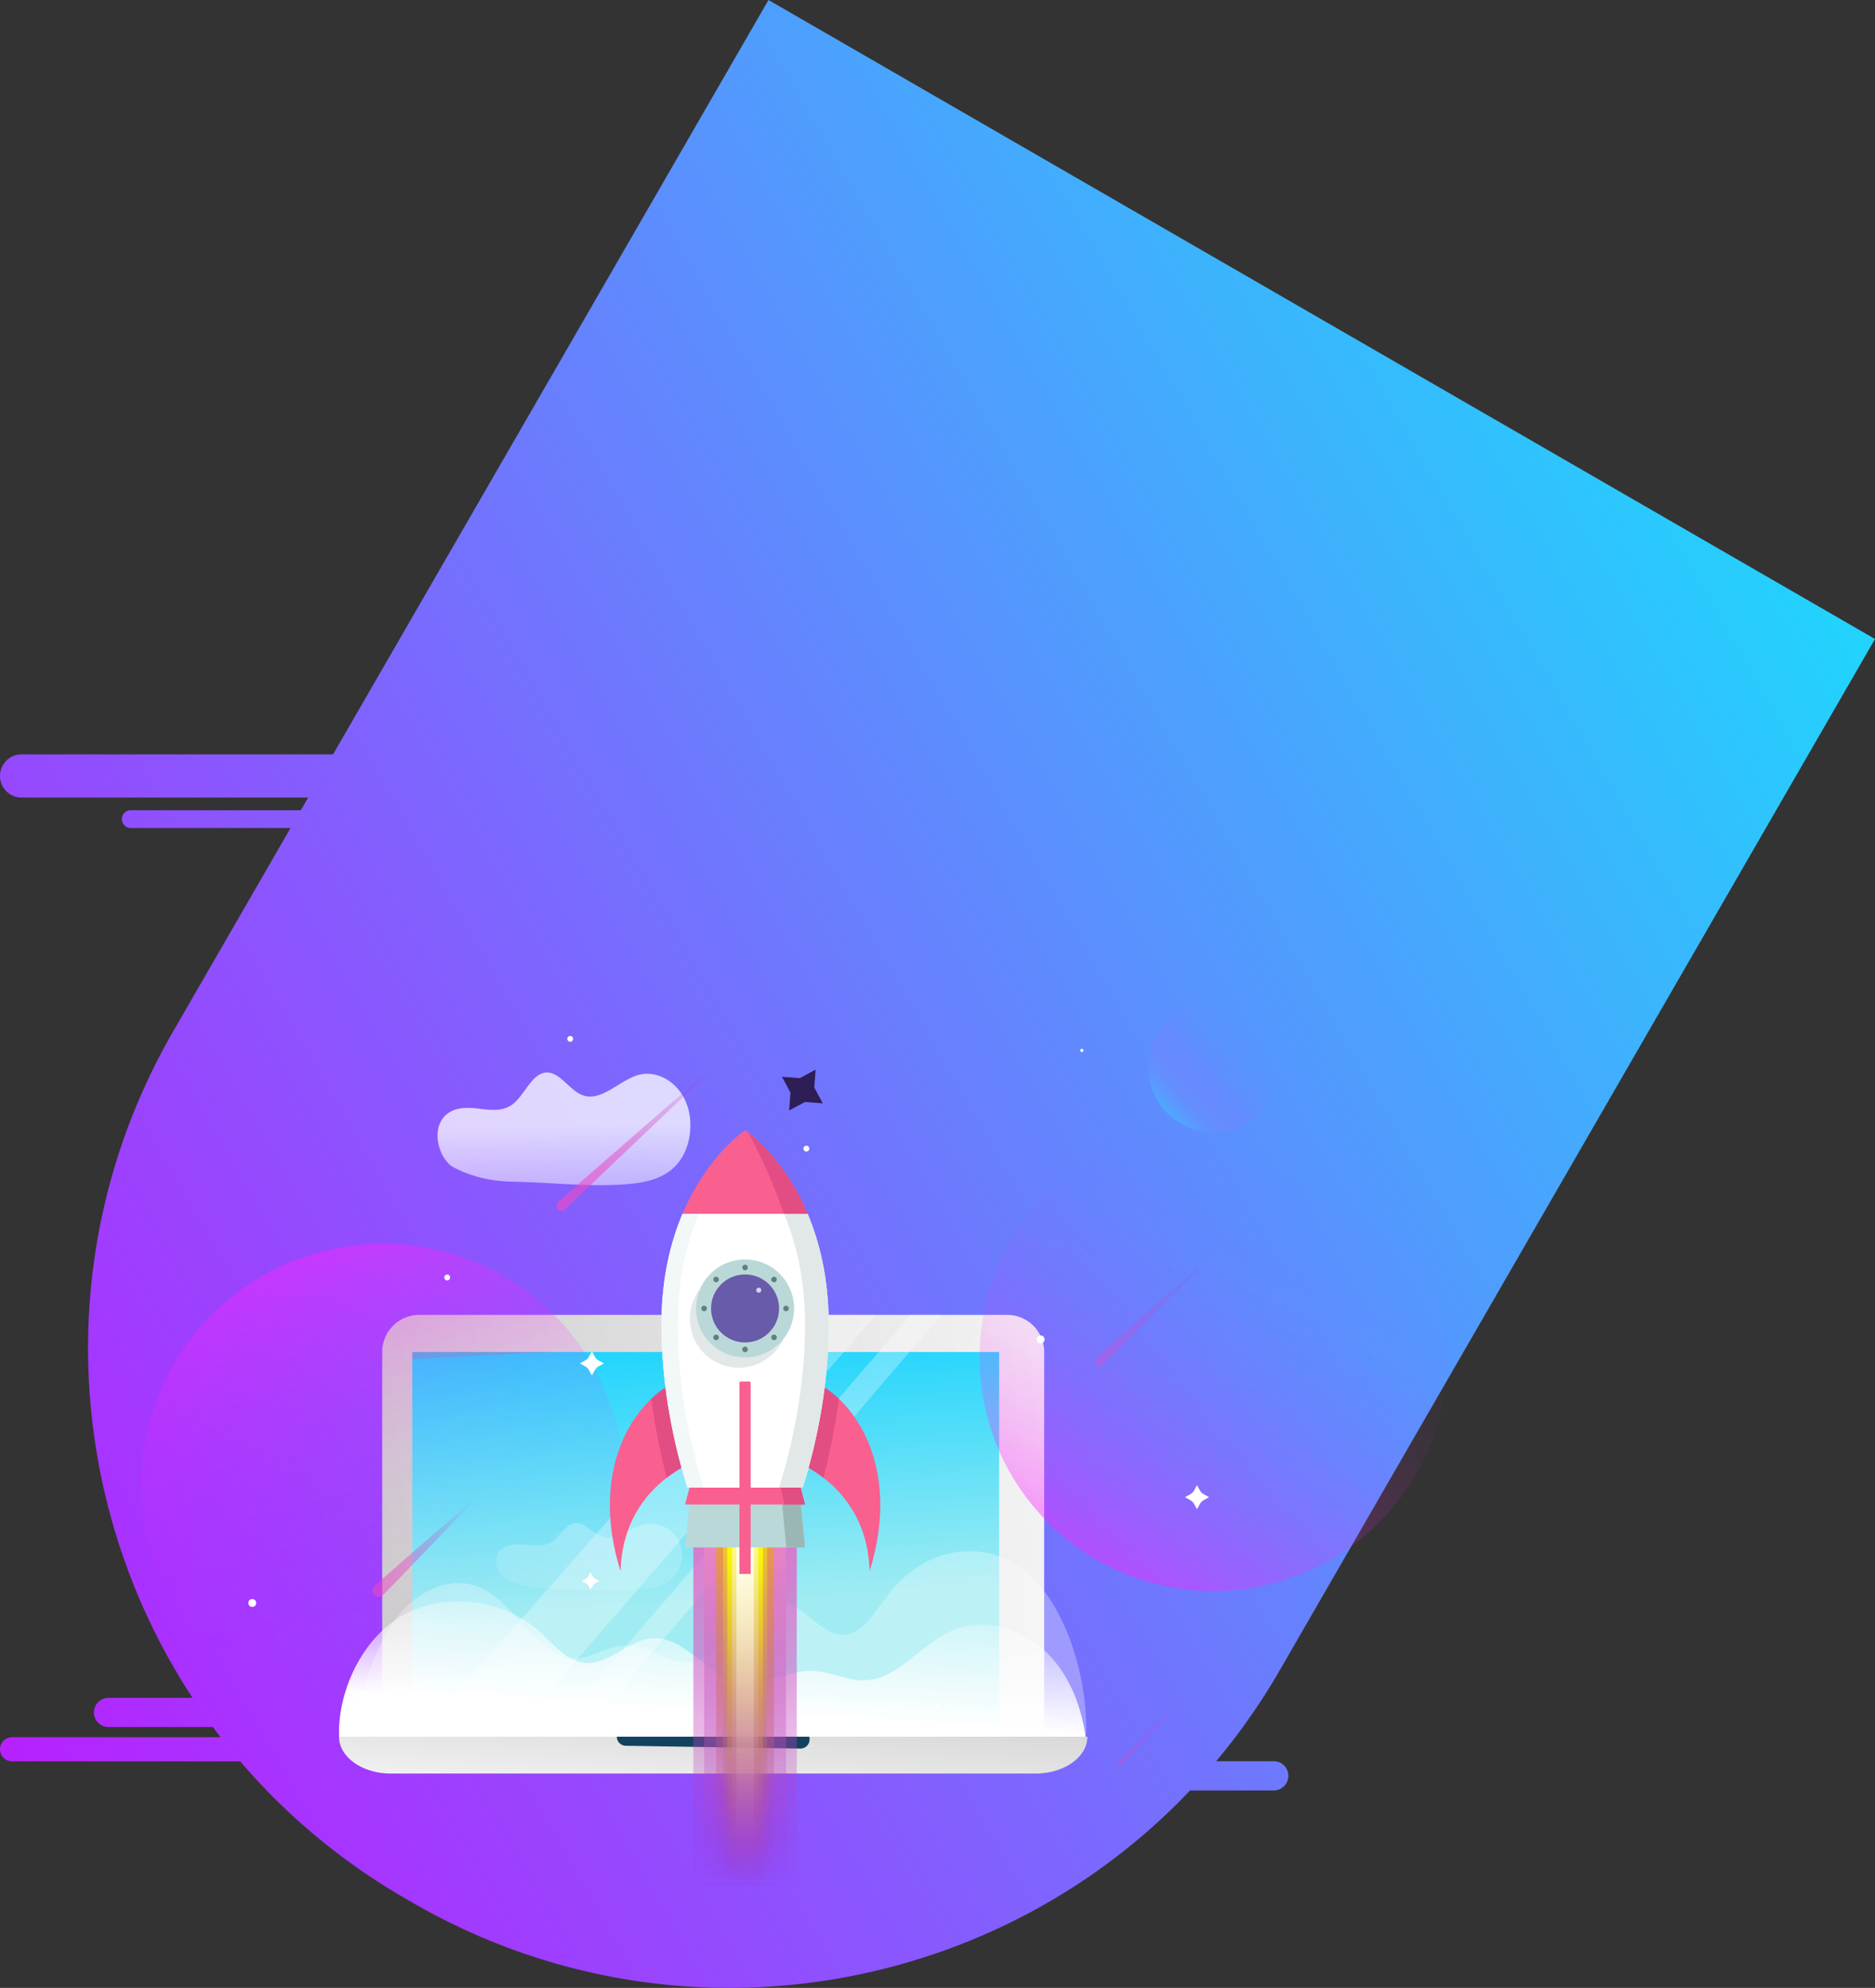 <svg xmlns="http://www.w3.org/2000/svg" xmlns:xlink="http://www.w3.org/1999/xlink" viewBox="0 0 1539.86 1632.15"><rect x="0" y="0" width="1539.86" height="1632.15" fill="#333333" stroke="none"/><defs><style>.cls-1{fill:url(#linear-gradient);}.cls-2{fill:url(#Degradado_sin_nombre_9);}.cls-3{fill:url(#linear-gradient-2);}.cls-4,.cls-7{fill:#fff;}.cls-4{opacity:0.29;}.cls-5{fill:url(#Degradado_sin_nombre_4);}.cls-6{opacity:0.3;}.cls-8{fill:url(#Degradado_sin_nombre_9-2);}.cls-9{fill:#134261;}.cls-10{opacity:0.46;}.cls-11{fill:none;}.cls-12{opacity:0.75;}.cls-13{fill:url(#Degradado_sin_nombre_11);}.cls-14{fill:#2d1e56;}.cls-15{fill:url(#Degradado_sin_nombre_4-2);}.cls-16{fill:url(#Degradado_sin_nombre_3);}.cls-17,.cls-18,.cls-19{opacity:0.47;}.cls-17{fill:url(#Degradado_sin_nombre_21);}.cls-18{fill:url(#Degradado_sin_nombre_21-2);}.cls-19{fill:url(#Degradado_sin_nombre_17);}.cls-20{fill:url(#Degradado_sin_nombre_16);}.cls-21{fill:url(#Degradado_sin_nombre_15);}.cls-22{fill:url(#Degradado_sin_nombre_14);}.cls-23{fill:url(#Degradado_sin_nombre_13);}.cls-24{fill:url(#Degradado_sin_nombre_13-2);}.cls-25{fill:url(#Degradado_sin_nombre_12);}.cls-26{fill:url(#Degradado_sin_nombre_33);}.cls-27{fill:#f95f8f;}.cls-28{fill:#e24d83;}.cls-29{fill:#bad8d8;}.cls-30{fill:#9ab7b6;}.cls-31{fill:#f2f7f7;}.cls-32{fill:#e2e8e8;}.cls-33{fill:#685baa;}.cls-34{fill:#627f7e;}.cls-35{fill:#d4d2ff;}.cls-36{opacity:0.64;}.cls-37{fill:url(#Degradado_sin_nombre_69);}.cls-38{fill:url(#Degradado_sin_nombre_5);}.cls-39,.cls-40{opacity:0.56;}.cls-39{fill:url(#Degradado_sin_nombre_5-2);}.cls-40{fill:url(#Degradado_sin_nombre_5-3);}</style><linearGradient id="linear-gradient" x1="1456.04" y1="379.49" x2="-94.7" y2="1274.81" gradientUnits="userSpaceOnUse"><stop offset="0" stop-color="#21d4fd"/><stop offset="0.64" stop-color="#835ffe"/><stop offset="1" stop-color="#b721ff"/></linearGradient><linearGradient id="Degradado_sin_nombre_9" x1="286.72" y1="1292.72" x2="1044.21" y2="1199.4" gradientUnits="userSpaceOnUse"><stop offset="0" stop-color="#ccc"/><stop offset="1" stop-color="#fff"/></linearGradient><linearGradient id="linear-gradient-2" x1="570.89" y1="1104.14" x2="581.67" y2="1317" gradientUnits="userSpaceOnUse"><stop offset="0" stop-color="#49b7e0"/><stop offset="0" stop-color="#21d4fd"/><stop offset="1" stop-color="#a0ecf2"/></linearGradient><linearGradient id="Degradado_sin_nombre_4" x1="593.32" y1="1283.78" x2="586.27" y2="1407.06" gradientUnits="userSpaceOnUse"><stop offset="0" stop-color="#fff" stop-opacity="0"/><stop offset="1" stop-color="#fff"/></linearGradient><linearGradient id="Degradado_sin_nombre_9-2" x1="589.82" y1="1366.61" x2="579.37" y2="1518.88" xlink:href="#Degradado_sin_nombre_9"/><linearGradient id="Degradado_sin_nombre_11" x1="465.87" y1="1079.03" x2="463.08" y2="924.16" gradientUnits="userSpaceOnUse"><stop offset="0" stop-color="#fff" stop-opacity="0"/><stop offset="1" stop-color="#fff"/></linearGradient><linearGradient id="Degradado_sin_nombre_4-2" x1="479.75" y1="1338.37" x2="486.12" y2="1242.92" xlink:href="#Degradado_sin_nombre_4"/><linearGradient id="Degradado_sin_nombre_3" x1="1000.79" y1="2189.79" x2="984.33" y2="2161.41" gradientTransform="translate(1077.04 -1211.33) rotate(36.86)" gradientUnits="userSpaceOnUse"><stop offset="0.14" stop-color="#42287c"/><stop offset="1" stop-color="#714091"/></linearGradient><linearGradient id="Degradado_sin_nombre_21" x1="350.7" y1="848.8" x2="350.7" y2="451.94" gradientTransform="translate(337.5 481.07) rotate(30.13)" gradientUnits="userSpaceOnUse"><stop offset="0" stop-color="#f927ff" stop-opacity="0"/><stop offset="0.21" stop-color="#f927ff" stop-opacity="0.01"/><stop offset="0.35" stop-color="#f927ff" stop-opacity="0.04"/><stop offset="0.46" stop-color="#f927ff" stop-opacity="0.1"/><stop offset="0.56" stop-color="#f927ff" stop-opacity="0.18"/><stop offset="0.66" stop-color="#f927ff" stop-opacity="0.29"/><stop offset="0.75" stop-color="#f927ff" stop-opacity="0.42"/><stop offset="0.83" stop-color="#f927ff" stop-opacity="0.57"/><stop offset="0.91" stop-color="#f927ff" stop-opacity="0.75"/><stop offset="0.98" stop-color="#f927ff" stop-opacity="0.95"/><stop offset="1" stop-color="#f927ff"/></linearGradient><linearGradient id="Degradado_sin_nombre_21-2" x1="3962.01" y1="170.72" x2="3962.01" y2="-213.39" gradientTransform="translate(2193.35 4891.49) rotate(-107.27)" xlink:href="#Degradado_sin_nombre_21"/><linearGradient id="Degradado_sin_nombre_17" x1="3724.43" y1="-244.4" x2="3724.43" y2="-351.64" gradientTransform="matrix(0.43, -0.9, 0.9, 0.43, -348.4, 4362.05)" gradientUnits="userSpaceOnUse"><stop offset="0" stop-color="#f927ff" stop-opacity="0"/><stop offset="0.18" stop-color="#f62aff" stop-opacity="0.01"/><stop offset="0.31" stop-color="#ed32ff" stop-opacity="0.05"/><stop offset="0.43" stop-color="#dd3fff" stop-opacity="0.11"/><stop offset="0.54" stop-color="#c752ff" stop-opacity="0.2"/><stop offset="0.64" stop-color="#aa6bff" stop-opacity="0.32"/><stop offset="0.74" stop-color="#878aff" stop-opacity="0.46"/><stop offset="0.83" stop-color="#5daeff" stop-opacity="0.63"/><stop offset="0.92" stop-color="#2ed7ff" stop-opacity="0.82"/><stop offset="1" stop-color="aqua"/></linearGradient><linearGradient id="Degradado_sin_nombre_16" x1="611.89" y1="1548.99" x2="611.89" y2="1170.36" gradientUnits="userSpaceOnUse"><stop offset="0" stop-color="#9f28bc" stop-opacity="0"/><stop offset="0.1" stop-color="#ab31bd" stop-opacity="0.12"/><stop offset="0.44" stop-color="#ce4bc1" stop-opacity="0.49"/><stop offset="0.71" stop-color="#e95ec4" stop-opacity="0.77"/><stop offset="0.9" stop-color="#f96ac6" stop-opacity="0.94"/><stop offset="1" stop-color="#ff6fc7"/></linearGradient><linearGradient id="Degradado_sin_nombre_15" x1="611.89" y1="1548.99" x2="611.89" y2="1170.36" gradientUnits="userSpaceOnUse"><stop offset="0" stop-color="#9f28bc" stop-opacity="0"/><stop offset="0.1" stop-color="#ab36bd" stop-opacity="0.12"/><stop offset="0.44" stop-color="#ce63c1" stop-opacity="0.49"/><stop offset="0.71" stop-color="#e983c4" stop-opacity="0.77"/><stop offset="0.9" stop-color="#f997c5" stop-opacity="0.94"/><stop offset="1" stop-color="#ff9fc6"/></linearGradient><linearGradient id="Degradado_sin_nombre_14" x1="611.89" y1="1548.99" x2="611.89" y2="1170.36" gradientUnits="userSpaceOnUse"><stop offset="0" stop-color="#9f28bc" stop-opacity="0"/><stop offset="0.1" stop-color="#ab3aa5" stop-opacity="0.12"/><stop offset="0.44" stop-color="#ce715f" stop-opacity="0.49"/><stop offset="0.71" stop-color="#e99a2c" stop-opacity="0.77"/><stop offset="0.9" stop-color="#f9b30c" stop-opacity="0.94"/><stop offset="1" stop-color="#ffbd00"/></linearGradient><linearGradient id="Degradado_sin_nombre_13" x1="611.89" y1="1548.99" x2="611.89" y2="1170.36" gradientUnits="userSpaceOnUse"><stop offset="0" stop-color="#9f28bc" stop-opacity="0"/><stop offset="0.1" stop-color="#ab42a5" stop-opacity="0.12"/><stop offset="0.44" stop-color="#ce925f" stop-opacity="0.49"/><stop offset="0.71" stop-color="#e9cd2c" stop-opacity="0.77"/><stop offset="0.9" stop-color="#f9f10c" stop-opacity="0.94"/><stop offset="1" stop-color="#ff0"/></linearGradient><linearGradient id="Degradado_sin_nombre_13-2" x1="611.89" y1="1548.99" x2="611.89" y2="1258.63" xlink:href="#Degradado_sin_nombre_13"/><linearGradient id="Degradado_sin_nombre_12" x1="611.89" y1="1548.99" x2="611.89" y2="1258.63" gradientUnits="userSpaceOnUse"><stop offset="0" stop-color="#9f28bc" stop-opacity="0"/><stop offset="0.1" stop-color="#ab42b6" stop-opacity="0.12"/><stop offset="0.44" stop-color="#ce92a2" stop-opacity="0.49"/><stop offset="0.71" stop-color="#e9cd94" stop-opacity="0.77"/><stop offset="0.9" stop-color="#f9f18b" stop-opacity="0.94"/><stop offset="1" stop-color="#ff8"/></linearGradient><linearGradient id="Degradado_sin_nombre_33" x1="611.89" y1="1548.99" x2="611.89" y2="1258.63" gradientUnits="userSpaceOnUse"><stop offset="0" stop-color="#fff" stop-opacity="0"/><stop offset="0.15" stop-color="#fff" stop-opacity="0.01"/><stop offset="0.28" stop-color="#fff" stop-opacity="0.06"/><stop offset="0.4" stop-color="#fff" stop-opacity="0.13"/><stop offset="0.51" stop-color="#fff" stop-opacity="0.22"/><stop offset="0.63" stop-color="#fff" stop-opacity="0.35"/><stop offset="0.74" stop-color="#fff" stop-opacity="0.51"/><stop offset="0.85" stop-color="#fff" stop-opacity="0.69"/><stop offset="0.96" stop-color="#fff" stop-opacity="0.9"/><stop offset="1" stop-color="#fff"/></linearGradient><linearGradient id="Degradado_sin_nombre_69" x1="-336.38" y1="439.43" x2="-321.76" y2="666.98" gradientTransform="matrix(-0.71, -0.71, -0.71, 0.71, 667.95, 323.64)" gradientUnits="userSpaceOnUse"><stop offset="0" stop-color="#a12ac2" stop-opacity="0"/><stop offset="0.12" stop-color="#b631c1" stop-opacity="0.23"/><stop offset="0.25" stop-color="#c938c1" stop-opacity="0.43"/><stop offset="0.37" stop-color="#d93dc0" stop-opacity="0.61"/><stop offset="0.5" stop-color="#e642c0" stop-opacity="0.75"/><stop offset="0.62" stop-color="#f045bf" stop-opacity="0.86"/><stop offset="0.75" stop-color="#f748bf" stop-opacity="0.94"/><stop offset="0.87" stop-color="#fc4abf" stop-opacity="0.98"/><stop offset="1" stop-color="#fd4abf"/></linearGradient><linearGradient id="Degradado_sin_nombre_5" x1="-449.21" y1="837.49" x2="-440.01" y2="980.67" gradientTransform="matrix(-0.71, -0.71, -0.71, 0.71, 667.95, 323.64)" gradientUnits="userSpaceOnUse"><stop offset="0" stop-color="#a12ac2" stop-opacity="0"/><stop offset="0.04" stop-color="#a72cc2" stop-opacity="0.06"/><stop offset="0.25" stop-color="#c035c1" stop-opacity="0.34"/><stop offset="0.45" stop-color="#d63cc0" stop-opacity="0.58"/><stop offset="0.63" stop-color="#e742c0" stop-opacity="0.76"/><stop offset="0.78" stop-color="#f347bf" stop-opacity="0.89"/><stop offset="0.91" stop-color="#fa49bf" stop-opacity="0.97"/><stop offset="1" stop-color="#fd4abf"/></linearGradient><linearGradient id="Degradado_sin_nombre_5-2" x1="-735.8" y1="259.89" x2="-724.61" y2="434.12" xlink:href="#Degradado_sin_nombre_5"/><linearGradient id="Degradado_sin_nombre_5-3" x1="-975.59" y1="521.65" x2="-967.77" y2="643.42" xlink:href="#Degradado_sin_nombre_5"/></defs><title>Asset 3</title><g id="Layer_2" data-name="Layer 2"><g id="Layer_1-2" data-name="Layer 1"><path class="cls-1" d="M1046.13,1446.07H998.78a524.26,524.26,0,0,0,52.19-74.63l488.89-846.78L631.12,0,273.52,619.39H17.72A17.72,17.72,0,0,0,0,637.11H0a17.72,17.72,0,0,0,17.72,17.72H253.06l-6,10.42H107.38a7.3,7.3,0,1,0,0,14.6H238.61L142.23,846.78C40.35,1023.24,53.39,1234.51,158.11,1394h-69a12,12,0,1,0,0,24h85.71c2.07,2.79,4.17,5.58,6.3,8.34H9.9a9.9,9.9,0,1,0,0,19.8H197.24A520.2,520.2,0,0,0,333,1558.81l5.92,3.42c212.86,122.89,476.37,78.58,638.46-92.18h68.73a12,12,0,0,0,0-24Z"/><path class="cls-2" d="M313.9,1110v318.75H857.54V1110a30.4,30.4,0,0,0-30.41-30.41H344.31A30.4,30.4,0,0,0,313.9,1110Z"/><rect class="cls-3" x="338.59" y="1110.06" width="481.97" height="330.99"/><polygon class="cls-4" points="340.87 1428.71 647.78 1079.55 719.52 1079.55 416.39 1428.71 340.87 1428.71"/><polygon class="cls-4" points="447.71 1428.71 747.82 1079.55 773.08 1079.55 473.84 1428.71 447.71 1428.71"/><path class="cls-5" d="M278.44,1425.91c-1.31-39.77,21.57-85.18,56.86-102s80.08-10,109,16.68c10.78,9.92,20.81,23,35.21,24.65,20.18,2.36,36.46-19,56.73-20.16,27-1.6,44.68,31.85,71.41,36.36,19.8,3.35,39-10.11,59-9.59,14.69.38,28.58,8.24,43.26,7.78,27.69-.88,46.15-29.58,71.65-40.65,25.28-11,56.06-2.69,76.35,16.23s31,46.79,34.17,74.68Z"/><g class="cls-6"><path class="cls-7" d="M892.08,1424.48c1.29-54-21.09-115.75-55.58-138.57s-78.29-13.51-106.56,22.66c-10.54,13.48-20.34,31.2-34.42,33.49-19.73,3.21-35.64-25.77-55.46-27.39-26.44-2.16-43.67,43.28-69.8,49.41-19.36,4.54-38.1-13.74-57.71-13-14.35.52-27.94,11.21-42.29,10.58-27.06-1.19-45.11-40.19-70-55.24-24.71-14.92-54.8-3.65-74.63,22.06s-30.32,63.57-33.4,101.47Z"/></g><path class="cls-8" d="M278.44,1425.91H893c0,16.72-19.08,30.28-42.62,30.28H321.05c-19.69,0-36.26-9.49-41.15-22.39a22.21,22.21,0,0,1-1.46-7.89Z"/><path class="cls-9" d="M506.57,1425.91h0a7.47,7.47,0,0,0,7.35,7.47l143.36,2.27a7.46,7.46,0,0,0,7.55-8.22l-.16-1.52Z"/><g class="cls-10"><path class="cls-11" d="M575.65,1159.05l36.42,1"/></g><g class="cls-12"><path class="cls-13" d="M419.93,970.19c30.78.48,61.51,4.42,92.25,2.29,15.92-1.11,33.15-3.72,44.53-17.37,10.86-13,13.49-35.15,6.13-51.43s-24.1-25.32-38.91-21c-15.79,4.59-30.18,22.4-45.66,16.48-10.93-4.17-18.71-19.62-30.13-18.54-11.89,1.12-17.31,19-27.6,26.36-8.75,6.29-19.7,4.18-29.82,3s-21.88-.19-28.05,9.67c-7.08,11.31-2.22,29,7.26,37.25C369.93,956.94,389.17,969.72,419.93,970.19Z"/></g><polygon class="cls-14" points="656.87 885.22 669.84 878.22 668.74 892.92 675.73 905.89 661.03 904.78 648.06 911.77 649.17 897.08 642.18 884.11 656.87 885.22"/><g class="cls-6"><path class="cls-15" d="M451.92,1304.51c22.62.29,45.2,2.66,67.79,1.38,11.7-.67,24.37-2.24,32.73-10.45a25.84,25.84,0,0,0-24.09-43.57c-11.6,2.76-22.17,13.48-33.56,9.92-8-2.51-13.75-11.8-22.14-11.15-8.74.67-12.72,11.4-20.28,15.85-6.43,3.78-14.48,2.51-21.91,1.83s-16.08-.11-20.62,5.82c-5.21,6.8-1.63,17.41,5.33,22.4C415.17,1296.54,429.32,1304.23,451.92,1304.51Z"/></g><polygon class="cls-16" points="565.78 1113.71 572.94 1109.84 572.33 1117.96 576.19 1125.13 568.08 1124.51 560.91 1128.38 561.52 1120.26 557.66 1113.1 565.78 1113.71"/><circle class="cls-17" cx="314.41" cy="1219.62" r="198.43" transform="translate(-770.31 579.54) rotate(-45)"/><circle class="cls-18" cx="996.6" cy="1114.31" r="192.06" transform="translate(-496.04 1031.07) rotate(-45)"/><circle class="cls-19" cx="996.67" cy="876.07" r="53.62" transform="translate(-186.35 1477.16) rotate(-68.25)"/><rect class="cls-20" x="569.43" y="1170.36" width="84.91" height="378.63"/><rect class="cls-21" x="578.27" y="1170.36" width="67.24" height="378.63"/><rect class="cls-22" x="588.12" y="1170.36" width="47.55" height="378.63"/><rect class="cls-23" x="593.8" y="1170.36" width="36.18" height="378.63"/><rect class="cls-24" x="597.21" y="1258.63" width="29.35" height="290.36"/><rect class="cls-25" x="601.09" y="1258.63" width="21.6" height="290.36"/><rect class="cls-26" x="604.69" y="1258.63" width="14.4" height="290.36"/><path class="cls-27" d="M593.8,1191.89c-13.29,2.22-82,22.16-84.18,98.21-27.32-87.87,14.52-146.2,53-158.75Z"/><path class="cls-27" d="M630,1191.89c13.29,2.22,82,22.16,84.18,98.21,27.32-87.87-14.52-146.2-53-158.75Z"/><path class="cls-28" d="M547.54,1213.32c19.11-14.78,39.61-20.32,46.26-21.43l-31.14-60.54c-9.41,3.06-19,8.88-27.77,17.18A557.14,557.14,0,0,0,547.54,1213.32Z"/><path class="cls-28" d="M688.89,1148.53c-8.75-8.3-18.36-14.12-27.77-17.18L630,1191.89c6.65,1.11,27.15,6.65,46.26,21.43A557.14,557.14,0,0,0,688.89,1148.53Z"/><polygon class="cls-29" points="661.12 1270.53 562.66 1270.53 566.48 1231.21 657.3 1231.21 661.12 1270.53"/><polygon class="cls-30" points="657.3 1231.21 641.97 1231.21 645.79 1270.53 661.12 1270.53 657.3 1231.21"/><polygon class="cls-27" points="661.12 1235.27 562.66 1235.27 566.48 1220.69 657.3 1220.69 661.12 1235.27"/><polygon class="cls-28" points="644.25 1235.27 661.12 1235.27 657.3 1220.69 640.94 1220.69 644.25 1235.27"/><path class="cls-7" d="M560.53,996.59c-9.91,23.46-17.31,53.43-17.31,90.82,0,51.5,10.16,98.22,21.3,134h94.74c11.14-35.8,21.3-82.52,21.3-134,0-37.39-7.4-67.36-17.31-90.82Z"/><path class="cls-31" d="M573.87,996.59H560.53c-9.91,23.46-17.31,53.43-17.31,90.82,0,51.5,10.16,98.22,21.3,134h13.34c-11.14-35.8-21.3-82.52-21.3-134C556.56,1050,564,1020.05,573.87,996.59Z"/><path class="cls-32" d="M663.25,996.59H643.8c9.92,23.46,17.32,53.43,17.32,90.82,0,51.5-10.16,98.22-21.3,134h19.44c11.14-35.8,21.3-82.52,21.3-134C680.56,1050,673.16,1020.05,663.25,996.59Z"/><path class="cls-27" d="M560.53,996.59H663.25c-20.35-48.1-51.36-68.67-51.36-68.67S580.88,948.49,560.53,996.59Z"/><path class="cls-28" d="M614.65,930a457.91,457.91,0,0,1,29.21,66.63h19.39C646.55,957.11,622.68,936.19,614.65,930Z"/><circle class="cls-32" cx="606.75" cy="1082.74" r="40.24" transform="translate(-368.16 314.61) rotate(-22.5)"/><circle class="cls-29" cx="611.89" cy="1074.31" r="40.24"/><circle class="cls-33" cx="611.89" cy="1074.31" r="27.93"/><path class="cls-34" d="M614.17,1040.69a2.28,2.28,0,1,1-2.28-2.29A2.28,2.28,0,0,1,614.17,1040.69Z"/><path class="cls-34" d="M589.73,1048.92a2.28,2.28,0,1,1-3.23,0A2.29,2.29,0,0,1,589.73,1048.92Z"/><circle class="cls-34" cx="578.27" cy="1074.31" r="2.28"/><path class="cls-34" d="M586.5,1096.46a2.28,2.28,0,1,1,0,3.23A2.29,2.29,0,0,1,586.5,1096.46Z"/><path class="cls-34" d="M609.61,1107.93a2.28,2.28,0,1,1,2.28,2.28A2.28,2.28,0,0,1,609.61,1107.93Z"/><path class="cls-34" d="M634.05,1099.69a2.28,2.28,0,1,1,3.23,0A2.29,2.29,0,0,1,634.05,1099.69Z"/><circle class="cls-34" cx="645.51" cy="1074.31" r="2.28"/><path class="cls-34" d="M637.28,1052.15a2.28,2.28,0,1,1,0-3.23A2.29,2.29,0,0,1,637.28,1052.15Z"/><path class="cls-27" d="M608.54,1134.27h6.7a1.24,1.24,0,0,1,1.24,1.24v156.8a0,0,0,0,1,0,0H607.3a0,0,0,0,1,0,0v-156.8A1.24,1.24,0,0,1,608.54,1134.27Z"/><path class="cls-35" d="M625.23,1059.31a2.08,2.08,0,1,1-2.08-2.08A2.08,2.08,0,0,1,625.23,1059.31Z"/><g class="cls-36"><path class="cls-37" d="M458.19,987.14a4.16,4.16,0,0,0,5.88,5.88c6-6,139.75-132.93,139.75-132.93S464.21,981.13,458.19,987.14Z"/><path class="cls-38" d="M307.41,1302.51a5,5,0,1,0,7.12,7.12c7.28-7.28,82.78-85.59,82.78-85.59S314.69,1295.23,307.41,1302.51Z"/><path class="cls-39" d="M900.08,1115.51a3.65,3.65,0,1,0,5.15,5.16c5.28-5.28,104.77-103.57,104.77-103.57S905.35,1110.24,900.08,1115.51Z"/><path class="cls-40" d="M918,1447.52a1.47,1.47,0,0,0,0,2.07,1.45,1.45,0,0,0,2.07,0c2.12-2.11,71.43-76.17,71.43-76.17S920.09,1445.41,918,1447.52Z"/></g><path class="cls-7" d="M486.29,1109.84l2.17,4a8.2,8.2,0,0,0,3.25,3.25l4,2.16a.23.23,0,0,1,0,.39l-4,2.16a8.2,8.2,0,0,0-3.25,3.25l-2.17,4a.22.22,0,0,1-.38,0l-2.17-4a8.13,8.13,0,0,0-3.25-3.25l-3.95-2.16a.22.22,0,0,1,0-.39l3.95-2.16a8.13,8.13,0,0,0,3.25-3.25l2.17-4A.22.22,0,0,1,486.29,1109.84Z"/><path class="cls-7" d="M983.24,1219.67l2.17,4a8.2,8.2,0,0,0,3.25,3.25l4,2.16a.23.23,0,0,1,0,.39l-4,2.16a8.2,8.2,0,0,0-3.25,3.25l-2.17,4a.22.22,0,0,1-.38,0l-2.17-4a8.2,8.2,0,0,0-3.25-3.25l-4-2.16a.23.23,0,0,1,0-.39l4-2.16a8.2,8.2,0,0,0,3.25-3.25l2.17-4A.21.21,0,0,1,983.24,1219.67Z"/><path class="cls-7" d="M485.14,1291.15l1.57,2.87a5.87,5.87,0,0,0,2.36,2.35l2.87,1.57a.16.16,0,0,1,0,.28l-2.87,1.57a5.89,5.89,0,0,0-2.36,2.36l-1.57,2.87a.16.16,0,0,1-.28,0l-1.57-2.87a5.89,5.89,0,0,0-2.36-2.36l-2.87-1.57a.16.16,0,0,1,0-.28l2.87-1.57a5.87,5.87,0,0,0,2.36-2.35l1.57-2.87A.16.16,0,0,1,485.14,1291.15Z"/><circle class="cls-7" cx="207.19" cy="1316.14" r="3.21"/><circle class="cls-7" cx="854.63" cy="1099.7" r="3.21"/><path class="cls-7" d="M771.37,1400.58a1.33,1.33,0,1,1-1.33-1.32A1.33,1.33,0,0,1,771.37,1400.58Z"/><path class="cls-7" d="M663.73,941.19a2.39,2.39,0,1,1-3.36.37A2.39,2.39,0,0,1,663.73,941.19Z"/><path class="cls-7" d="M368.76,1047a2.39,2.39,0,1,1-3.35.37A2.38,2.38,0,0,1,368.76,1047Z"/><path class="cls-7" d="M469.79,851.12a2.38,2.38,0,1,1-3.35.37A2.37,2.37,0,0,1,469.79,851.12Z"/><path class="cls-7" d="M889.81,862.44a1.33,1.33,0,1,1-1.33-1.33A1.34,1.34,0,0,1,889.81,862.44Z"/></g></g></svg>